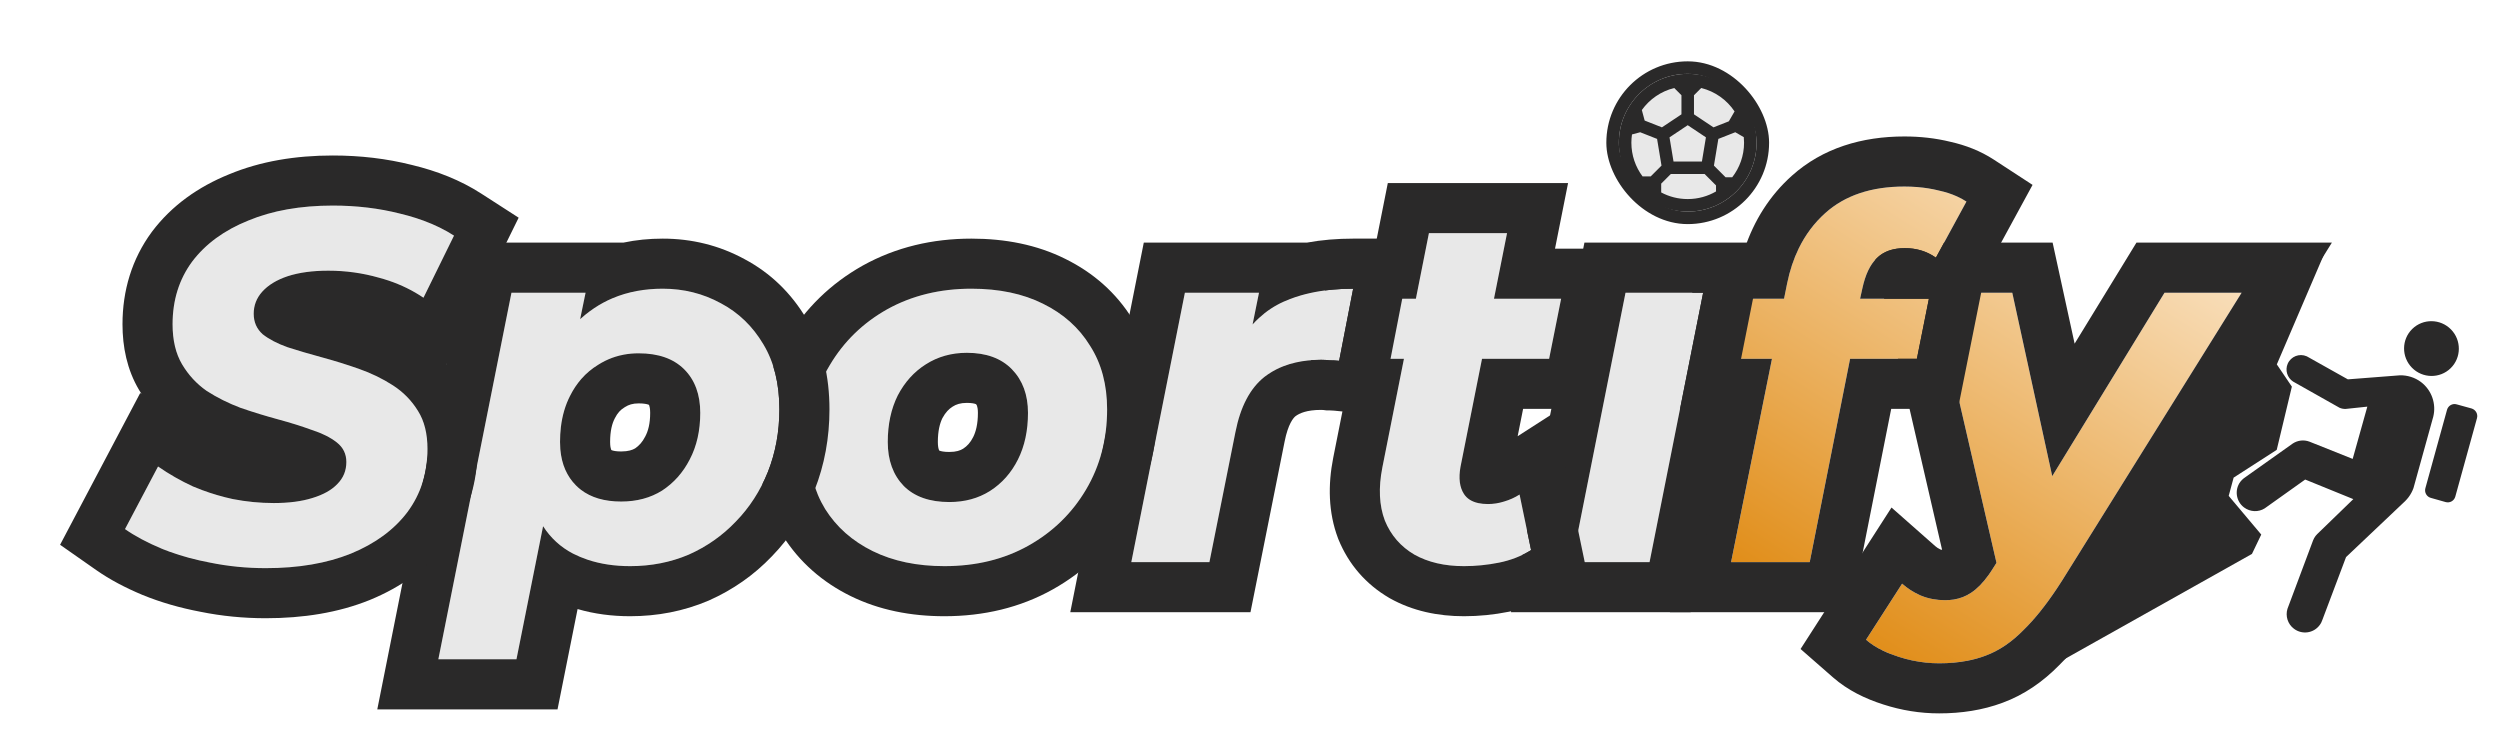 <svg width="440" height="130" viewBox="0 0 440 130" fill="none" xmlns="http://www.w3.org/2000/svg">
<g filter="url(#filter0_d_570_82)">
<path d="M331.292 106.74C328.883 106.74 326.503 106.358 324.153 105.594C321.744 104.83 319.834 103.831 318.424 102.597L324.77 92.726C325.769 93.607 326.885 94.312 328.119 94.841C329.412 95.37 330.822 95.634 332.35 95.634C334.113 95.634 335.64 95.194 336.933 94.312C338.285 93.431 339.607 91.933 340.899 89.817L344.689 83.824L345.923 82.414L370.955 41.517H384.528L352.974 92.109C350.624 95.811 348.362 98.719 346.188 100.835C344.072 103.009 341.81 104.536 339.401 105.418C337.051 106.299 334.348 106.74 331.292 106.74ZM341.781 90.787L330.411 41.517H344.16L352.798 81.18L341.781 90.787Z" fill="url(#paint0_linear_570_82)"/>
<path fill-rule="evenodd" clip-rule="evenodd" d="M324.769 92.726C325.718 93.563 326.773 94.241 327.934 94.76C327.996 94.788 328.057 94.815 328.119 94.841C329.411 95.37 330.822 95.634 332.349 95.634C332.862 95.634 333.355 95.597 333.828 95.523C334.981 95.341 336.016 94.937 336.933 94.312C337.968 93.637 338.986 92.6 339.987 91.201C340.292 90.773 340.596 90.312 340.899 89.817L341.381 89.055L330.41 41.517H344.16L351.192 73.805L370.954 41.517H384.528L352.974 92.109C352.667 92.593 352.361 93.063 352.057 93.52C350.034 96.558 348.077 98.996 346.187 100.835C344.072 103.009 341.81 104.536 339.4 105.418C338.893 105.608 338.369 105.778 337.828 105.927C337.336 106.063 336.83 106.182 336.311 106.284C334.759 106.588 333.086 106.74 331.292 106.74C329.701 106.74 328.124 106.573 326.559 106.241C325.754 106.069 324.951 105.854 324.152 105.594C323.161 105.28 322.255 104.926 321.433 104.532C320.257 103.969 319.254 103.324 318.423 102.597L324.769 92.726ZM321.458 113.986C318.283 112.976 315.194 111.484 312.619 109.23L306.899 104.225L322.905 79.326L330.601 86.117C330.871 86.355 331.165 86.547 331.509 86.704C331.581 86.73 331.679 86.758 331.81 86.78L319.331 32.703H351.261L355.133 50.483L366.015 32.703H400.412L360.434 96.803L360.415 96.833C357.87 100.841 355.219 104.326 352.419 107.068C349.576 109.969 346.269 112.283 342.463 113.682C338.944 114.997 335.17 115.554 331.292 115.554C327.944 115.554 324.656 115.022 321.458 113.986Z" fill="#2A2929"/>
<path d="M294.671 88.936L304.542 39.842C305.6 34.672 307.833 30.558 311.241 27.503C314.708 24.389 319.35 22.831 325.167 22.831C327.341 22.831 329.368 23.067 331.249 23.537C333.129 23.948 334.745 24.594 336.096 25.476L330.72 35.347C329.133 34.231 327.312 33.673 325.255 33.673C323.14 33.673 321.495 34.26 320.319 35.435C319.144 36.552 318.292 38.344 317.763 40.812L316.794 45.219L316.089 50.772L308.509 88.936H294.671ZM294.495 53.151L296.61 42.575H329.486L327.37 53.151H294.495Z" fill="url(#paint1_linear_570_82)"/>
<path fill-rule="evenodd" clip-rule="evenodd" d="M283.909 97.75L291.104 61.965H283.744L289.385 33.761H297.062C298.721 28.819 301.437 24.456 305.354 20.943C310.812 16.042 317.738 14.018 325.167 14.018C327.932 14.018 330.642 14.312 333.261 14.955C335.943 15.555 338.549 16.552 340.911 18.093L347.731 22.541L339.435 37.774L334.596 61.965H322.852L315.744 97.75H283.909ZM315.616 53.151H327.371L329.486 42.575H317.376L317.764 40.812C318.292 38.344 319.144 36.552 320.32 35.435C321.232 34.523 322.428 33.965 323.907 33.761C324.333 33.702 324.782 33.673 325.255 33.673C325.727 33.673 326.187 33.702 326.634 33.761C327.419 33.864 328.166 34.058 328.874 34.342C329.082 34.425 329.285 34.516 329.486 34.615C329.912 34.824 330.323 35.068 330.72 35.347L336.096 25.476C335.578 25.138 335.021 24.834 334.425 24.566C333.467 24.133 332.408 23.79 331.249 23.537C330.043 23.235 328.777 23.03 327.451 22.922C326.709 22.862 325.947 22.831 325.167 22.831C319.35 22.831 314.708 24.389 311.241 27.503C309.298 29.245 307.737 31.331 306.558 33.761C305.669 35.593 304.997 37.62 304.543 39.842L303.993 42.575H296.61L294.495 53.151H301.867L294.671 88.936H308.509L315.616 53.151Z" fill="#2A2929"/>
<path d="M266.661 88.936L276.092 41.517H289.753L280.322 88.936H266.661Z" fill="#E8E8E8"/>
<path fill-rule="evenodd" clip-rule="evenodd" d="M255.921 97.75L268.858 32.703H300.492L287.556 97.75H255.921ZM266.66 88.936H280.322L289.753 41.517H276.091L266.66 88.936Z" fill="#2A2929"/>
<path d="M247.66 89.641C244.252 89.641 241.344 88.965 238.935 87.614C236.525 86.203 234.792 84.206 233.734 81.62C232.735 78.976 232.589 75.862 233.294 72.277L241.491 31.028H255.24L247.043 72.189C246.691 74.187 246.896 75.774 247.66 76.949C248.424 78.124 249.834 78.712 251.891 78.712C252.831 78.712 253.771 78.565 254.711 78.271C255.71 77.977 256.621 77.566 257.444 77.037L259.471 86.82C257.767 87.878 255.887 88.612 253.83 89.024C251.773 89.435 249.717 89.641 247.66 89.641ZM229.768 53.151L231.883 42.575H264.759L262.644 53.151H229.768Z" fill="#E8E8E8"/>
<path fill-rule="evenodd" clip-rule="evenodd" d="M234.552 95.261L234.482 95.22C230.401 92.831 227.366 89.333 225.576 84.957L225.531 84.847L225.489 84.735C223.763 80.165 223.714 75.308 224.645 70.576L224.647 70.568L226.356 61.965H219.017L224.657 33.761H231.961L234.256 22.214H265.982L263.683 33.761H275.51L269.869 61.965H258.066L257.108 66.774L263.471 62.684L269.351 91.062L264.119 94.309C261.478 95.948 258.601 97.058 255.558 97.666C252.944 98.189 250.308 98.455 247.66 98.455C243.091 98.455 238.623 97.545 234.622 95.3L234.552 95.261ZM251.814 69.895C251.815 69.895 251.821 69.895 251.835 69.897C251.821 69.896 251.814 69.895 251.814 69.895ZM250.834 53.151H262.644L264.759 42.575H252.941L255.24 31.028H241.49L239.196 42.575H231.883L229.768 53.151H237.094L233.293 72.277C232.588 75.862 232.735 78.976 233.734 81.62C234.792 84.206 236.525 86.203 238.934 87.614C241.343 88.965 244.252 89.641 247.66 89.641C249.717 89.641 251.773 89.435 253.83 89.024C255.886 88.612 257.767 87.878 259.471 86.82L257.443 77.037C256.621 77.566 255.71 77.977 254.711 78.271C253.771 78.565 252.831 78.712 251.891 78.712C251.256 78.712 250.683 78.656 250.172 78.544C249.025 78.293 248.188 77.761 247.66 76.949C246.896 75.773 246.691 74.187 247.043 72.189L250.834 53.151Z" fill="#2A2929"/>
<path d="M189.109 88.936L198.54 41.517H211.584L208.852 55.002L207.618 51.124C209.733 47.305 212.495 44.631 215.903 43.104C219.311 41.576 223.395 40.812 228.154 40.812L225.687 53.504C225.099 53.445 224.541 53.416 224.012 53.416C223.542 53.357 223.042 53.328 222.514 53.328C218.459 53.328 215.139 54.327 212.554 56.325C210.027 58.322 208.323 61.554 207.442 66.02L202.859 88.936H189.109Z" fill="#E8E8E8"/>
<path fill-rule="evenodd" clip-rule="evenodd" d="M178.37 97.75L191.306 32.703H219.999C222.623 32.219 225.353 31.998 228.155 31.998H238.847L232.805 63.074L224.81 62.274C224.481 62.241 224.217 62.23 224.012 62.23H223.463L222.919 62.162C222.85 62.153 222.719 62.142 222.514 62.142C219.986 62.142 218.701 62.73 217.99 63.263C217.647 63.55 216.71 64.579 216.089 67.726L216.087 67.737L210.084 97.75H178.37ZM218.092 53.787C219.453 53.481 220.927 53.328 222.514 53.328C223.043 53.328 223.542 53.357 224.012 53.416C224.541 53.416 225.099 53.445 225.687 53.504L228.155 40.812C225.398 40.812 222.868 41.068 220.565 41.581C220.012 41.704 219.472 41.841 218.946 41.994C218.296 42.182 217.666 42.393 217.056 42.626C216.664 42.776 216.279 42.935 215.903 43.104C214.325 43.811 212.886 44.764 211.585 45.963C211.195 46.323 210.817 46.704 210.452 47.108L211.585 41.517H198.54L189.109 88.936H202.859L207.442 66.02C208.323 61.554 210.027 58.322 212.554 56.324C212.755 56.169 212.96 56.02 213.17 55.877C213.636 55.559 214.125 55.27 214.636 55.011C215.042 54.805 215.462 54.618 215.896 54.45C216.592 54.18 217.324 53.959 218.092 53.787Z" fill="#2A2929"/>
<path d="M156.207 89.641C151.389 89.641 147.187 88.76 143.603 86.997C140.019 85.234 137.228 82.766 135.23 79.593C133.291 76.42 132.321 72.689 132.321 68.4C132.321 63.111 133.555 58.41 136.023 54.297C138.491 50.125 141.87 46.835 146.159 44.426C150.507 42.017 155.443 40.812 160.966 40.812C165.844 40.812 170.045 41.693 173.57 43.456C177.155 45.219 179.916 47.687 181.855 50.86C183.853 53.974 184.852 57.705 184.852 62.053C184.852 67.283 183.618 71.984 181.15 76.156C178.682 80.328 175.304 83.618 171.014 86.027C166.725 88.436 161.789 89.641 156.207 89.641ZM157.088 78.359C159.791 78.359 162.171 77.713 164.228 76.42C166.343 75.069 167.988 73.218 169.163 70.867C170.339 68.517 170.926 65.785 170.926 62.67C170.926 59.498 169.986 56.941 168.106 55.002C166.225 53.063 163.581 52.094 160.173 52.094C157.47 52.094 155.061 52.77 152.946 54.121C150.889 55.414 149.244 57.235 148.01 59.586C146.835 61.936 146.247 64.668 146.247 67.782C146.247 71.014 147.187 73.6 149.068 75.539C150.948 77.419 153.622 78.359 157.088 78.359Z" fill="#E8E8E8"/>
<path fill-rule="evenodd" clip-rule="evenodd" d="M127.74 84.239L127.709 84.189C124.801 79.431 123.507 74.057 123.507 68.4C123.507 61.692 125.088 55.401 128.451 49.786C131.72 44.27 136.23 39.893 141.843 36.741L141.865 36.728L141.887 36.716C147.684 33.505 154.118 31.998 160.966 31.998C166.883 31.998 172.487 33.066 177.486 35.56C182.414 37.989 186.458 41.525 189.326 46.182C192.348 50.931 193.666 56.352 193.666 62.053C193.666 68.733 192.071 75.006 188.736 80.643C185.466 86.171 180.951 90.555 175.33 93.712C169.554 96.957 163.094 98.455 156.207 98.455C150.314 98.455 144.732 97.374 139.713 94.906C134.765 92.472 130.696 88.934 127.771 84.289L127.74 84.239ZM181.855 50.86C179.916 47.687 177.155 45.219 173.57 43.456C170.045 41.693 165.843 40.812 160.966 40.812C155.443 40.812 150.507 42.017 146.159 44.426C141.87 46.835 138.491 50.125 136.023 54.297C133.555 58.41 132.321 63.111 132.321 68.4C132.321 72.689 133.291 76.42 135.23 79.593C137.228 82.766 140.019 85.234 143.603 86.997C147.187 88.76 151.389 89.641 156.207 89.641C161.789 89.641 166.725 88.436 171.014 86.027C175.304 83.618 178.682 80.328 181.15 76.156C183.618 71.984 184.852 67.283 184.852 62.053C184.852 57.705 183.853 53.974 181.855 50.86ZM152.946 54.121C150.889 55.414 149.244 57.235 148.01 59.586C146.835 61.936 146.247 64.668 146.247 67.782C146.247 71.014 147.187 73.6 149.068 75.539C150.948 77.419 153.621 78.359 157.088 78.359C159.791 78.359 162.171 77.713 164.228 76.42C166.343 75.069 167.988 73.218 169.163 70.867C170.339 68.517 170.926 65.785 170.926 62.67C170.926 59.497 169.986 56.941 168.106 55.002C166.225 53.063 163.581 52.094 160.173 52.094C157.47 52.094 155.061 52.77 152.946 54.121ZM159.511 68.974C160.208 68.522 160.789 67.908 161.28 66.926C161.74 66.006 162.112 64.668 162.112 62.67C162.112 61.954 162.007 61.574 161.949 61.416C161.901 61.285 161.855 61.218 161.781 61.141C161.777 61.139 161.772 61.136 161.764 61.132C161.749 61.124 161.721 61.112 161.678 61.096C161.508 61.034 161.053 60.908 160.173 60.908C159.017 60.908 158.28 61.172 157.691 61.548L157.664 61.566L157.636 61.583C157.032 61.963 156.425 62.548 155.857 63.602C155.414 64.519 155.061 65.838 155.061 67.782C155.061 68.547 155.172 68.958 155.236 69.133C155.263 69.209 155.289 69.262 155.315 69.303C155.337 69.313 155.367 69.325 155.407 69.339C155.621 69.415 156.136 69.545 157.088 69.545C158.304 69.545 159.016 69.279 159.511 68.974ZM155.264 69.277C155.264 69.277 155.268 69.279 155.273 69.283C155.266 69.279 155.264 69.277 155.264 69.277Z" fill="#2A2929"/>
<path d="M100.906 89.641C97.086 89.641 93.737 88.906 90.858 87.438C88.037 85.969 85.922 83.706 84.512 80.651C83.102 77.537 82.602 73.541 83.013 68.664C83.366 63.023 84.512 58.117 86.451 53.945C88.449 49.773 91.152 46.541 94.56 44.249C97.968 41.958 101.993 40.812 106.635 40.812C110.337 40.812 113.745 41.664 116.859 43.368C119.973 45.013 122.47 47.422 124.351 50.595C126.231 53.71 127.171 57.529 127.171 62.053C127.171 65.99 126.495 69.663 125.144 73.071C123.792 76.42 121.912 79.329 119.503 81.797C117.153 84.264 114.391 86.204 111.218 87.614C108.045 88.965 104.608 89.641 100.906 89.641ZM67.148 106.035L80.017 41.517H93.061L91.122 50.948L88.126 65.05L86.275 79.153L80.898 106.035H67.148ZM99.319 78.271C102.081 78.271 104.49 77.625 106.547 76.332C108.603 74.981 110.219 73.159 111.394 70.867C112.628 68.517 113.245 65.785 113.245 62.67C113.245 59.439 112.305 56.883 110.425 55.002C108.544 53.122 105.871 52.182 102.404 52.182C99.76 52.182 97.38 52.858 95.265 54.209C93.149 55.502 91.504 57.323 90.329 59.674C89.154 61.965 88.566 64.668 88.566 67.782C88.566 71.014 89.506 73.57 91.387 75.451C93.267 77.331 95.911 78.271 99.319 78.271Z" fill="#E8E8E8"/>
<path fill-rule="evenodd" clip-rule="evenodd" d="M85.583 82.612C86.92 84.694 88.678 86.302 90.858 87.438C91.666 87.85 92.511 88.204 93.393 88.501C95.654 89.261 98.158 89.641 100.906 89.641C104.607 89.641 108.045 88.965 111.218 87.614C114.391 86.204 117.153 84.264 119.503 81.797C121.912 79.329 123.792 76.42 125.144 73.071C126.495 69.663 127.171 65.99 127.171 62.053C127.171 57.529 126.231 53.71 124.351 50.595C122.47 47.422 119.973 45.013 116.859 43.368C113.744 41.664 110.336 40.812 106.635 40.812C105.06 40.812 103.556 40.944 102.123 41.208C100.603 41.487 99.163 41.916 97.803 42.492C96.666 42.974 95.585 43.56 94.559 44.249C94.044 44.596 93.544 44.964 93.061 45.354C93.03 45.379 92.998 45.405 92.967 45.43C92.673 45.67 92.386 45.917 92.104 46.173L93.061 41.517H80.017L67.148 106.035H80.898L85.583 82.612ZM97.722 52.986C96.867 53.301 96.048 53.709 95.265 54.209C94.156 54.886 93.177 55.709 92.327 56.676C92.31 56.695 92.293 56.715 92.276 56.734C91.525 57.599 90.876 58.579 90.329 59.674C89.501 61.288 88.965 63.106 88.72 65.128C88.718 65.144 88.716 65.16 88.715 65.175C88.616 66.01 88.566 66.879 88.566 67.782C88.566 68.204 88.582 68.615 88.614 69.014C88.618 69.055 88.621 69.096 88.625 69.137C88.856 71.737 89.777 73.841 91.386 75.451C91.653 75.717 91.935 75.965 92.233 76.194C93.131 76.885 94.169 77.404 95.348 77.75C96.531 78.097 97.854 78.271 99.319 78.271C102.081 78.271 104.49 77.625 106.546 76.332C108.603 74.981 110.219 73.159 111.394 70.867C112.628 68.517 113.245 65.785 113.245 62.67C113.245 59.439 112.305 56.883 110.425 55.002C108.544 53.122 105.871 52.182 102.404 52.182C101.512 52.182 100.651 52.259 99.819 52.412C99.56 52.46 99.305 52.516 99.051 52.578C99.012 52.588 98.973 52.598 98.934 52.608C98.522 52.714 98.118 52.84 97.722 52.986ZM99.702 32.703H72.787L56.403 114.849H88.124L91.655 97.192C94.615 98.059 97.721 98.455 100.906 98.455C105.706 98.455 110.328 97.573 114.672 95.723L114.735 95.696L114.797 95.668C118.988 93.805 122.694 91.215 125.848 87.914C129.079 84.594 131.563 80.716 133.317 76.369L133.327 76.344L133.337 76.32C135.128 71.803 135.985 67.02 135.985 62.053C135.985 56.325 134.792 50.851 131.915 46.071C129.259 41.602 125.617 38.04 121.033 35.605C116.581 33.181 111.728 31.998 106.635 31.998C104.262 31.998 101.944 32.227 99.702 32.703ZM103.571 66.808L103.59 66.77C104.055 65.886 104.431 64.605 104.431 62.67C104.431 61.904 104.32 61.513 104.268 61.372C104.241 61.3 104.223 61.27 104.21 61.253C104.19 61.243 104.151 61.225 104.085 61.202C103.871 61.126 103.356 60.996 102.404 60.996C101.347 60.996 100.631 61.24 100.01 61.636L99.936 61.684L99.861 61.73C99.241 62.109 98.695 62.65 98.212 63.615L98.192 63.656L98.172 63.696C97.755 64.508 97.38 65.778 97.38 67.782C97.38 68.549 97.492 68.94 97.543 69.081C97.576 69.169 97.595 69.195 97.609 69.209C97.627 69.219 97.664 69.237 97.733 69.261C97.928 69.331 98.412 69.457 99.319 69.457C100.59 69.457 101.317 69.191 101.787 68.912C102.475 68.442 103.057 67.81 103.551 66.845L103.571 66.808ZM97.597 69.201C97.597 69.201 97.602 69.203 97.608 69.208C97.599 69.203 97.596 69.201 97.597 69.201ZM104.228 61.264C104.228 61.264 104.225 61.262 104.219 61.258C104.226 61.262 104.229 61.264 104.228 61.264ZM104.199 61.241C104.197 61.239 104.194 61.237 104.192 61.235C104.193 61.236 104.195 61.237 104.196 61.239C104.197 61.239 104.198 61.24 104.199 61.241Z" fill="#2A2929"/>
<path d="M36.767 89.993C33.418 89.993 30.157 89.67 26.984 89.024C23.869 88.436 21.02 87.614 18.434 86.556C15.908 85.498 13.763 84.352 12 83.118L17.817 72.101C19.756 73.453 21.813 74.628 23.987 75.627C26.22 76.567 28.541 77.301 30.95 77.83C33.359 78.3 35.768 78.535 38.177 78.535C40.822 78.535 43.084 78.241 44.964 77.654C46.903 77.066 48.372 76.244 49.371 75.186C50.429 74.128 50.957 72.836 50.957 71.308C50.957 69.898 50.399 68.752 49.283 67.87C48.166 66.989 46.697 66.254 44.876 65.667C43.113 65.021 41.145 64.404 38.971 63.816C36.796 63.228 34.593 62.553 32.36 61.789C30.186 60.966 28.188 59.967 26.367 58.792C24.604 57.558 23.164 56.001 22.048 54.121C20.931 52.24 20.373 49.89 20.373 47.07C20.373 42.839 21.519 39.166 23.811 36.052C26.161 32.938 29.451 30.529 33.682 28.825C37.913 27.062 42.878 26.181 48.578 26.181C52.75 26.181 56.687 26.651 60.388 27.591C64.09 28.472 67.263 29.765 69.907 31.469L64.531 42.398C62.181 40.812 59.566 39.637 56.687 38.873C53.807 38.05 50.84 37.639 47.784 37.639C45.023 37.639 42.643 37.962 40.645 38.608C38.706 39.255 37.208 40.165 36.15 41.341C35.151 42.457 34.652 43.75 34.652 45.219C34.652 46.688 35.181 47.892 36.238 48.832C37.355 49.714 38.824 50.478 40.645 51.124C42.467 51.712 44.465 52.299 46.639 52.887C48.813 53.474 50.987 54.15 53.161 54.914C55.335 55.678 57.333 56.647 59.154 57.823C60.976 58.998 62.445 60.496 63.561 62.318C64.678 64.08 65.236 66.313 65.236 69.016C65.236 73.247 64.061 76.949 61.71 80.122C59.36 83.236 56.04 85.674 51.751 87.437C47.52 89.141 42.526 89.993 36.767 89.993Z" fill="#E8E8E8"/>
<path fill-rule="evenodd" clip-rule="evenodd" d="M25.588 76.26C27.324 76.904 29.111 77.427 30.95 77.831C33.359 78.301 35.768 78.536 38.178 78.536C40.822 78.536 43.084 78.242 44.964 77.654C46.903 77.067 48.372 76.244 49.371 75.186C50.429 74.129 50.958 72.836 50.958 71.308C50.958 69.898 50.399 68.752 49.283 67.871C48.167 66.99 46.698 66.255 44.876 65.667C43.113 65.021 41.145 64.404 38.971 63.816C36.797 63.229 34.593 62.553 32.36 61.789C30.186 60.967 28.188 59.968 26.367 58.792C24.604 57.559 23.165 56.002 22.048 54.121C20.932 52.241 20.373 49.891 20.373 47.07C20.373 42.839 21.519 39.167 23.811 36.053C26.161 32.938 29.452 30.529 33.682 28.825C37.913 27.062 42.878 26.181 48.578 26.181C52.75 26.181 56.687 26.651 60.389 27.591C60.872 27.706 61.347 27.829 61.812 27.958C62.77 28.224 63.69 28.519 64.571 28.844C66.541 29.571 68.32 30.446 69.907 31.469L64.531 42.399C62.663 41.138 60.628 40.137 58.426 39.395C57.857 39.204 57.278 39.03 56.687 38.873C53.807 38.05 50.84 37.639 47.785 37.639C45.023 37.639 42.643 37.962 40.645 38.609C38.706 39.255 37.208 40.166 36.15 41.341C35.151 42.457 34.652 43.75 34.652 45.219C34.652 46.688 35.181 47.893 36.238 48.833C37.355 49.714 38.824 50.478 40.645 51.124C42.467 51.712 44.465 52.3 46.639 52.887C48.813 53.475 50.987 54.151 53.161 54.914C55.335 55.678 57.333 56.648 59.155 57.823C60.976 58.998 62.445 60.497 63.562 62.318C64.678 64.081 65.236 66.314 65.236 69.017C65.236 73.247 64.061 76.949 61.711 80.122C59.36 83.236 56.04 85.675 51.751 87.438C47.52 89.142 42.526 89.994 36.767 89.994C33.418 89.994 30.157 89.671 26.984 89.024C24.432 88.543 22.058 87.904 19.862 87.107C19.488 86.971 19.12 86.831 18.757 86.687C18.649 86.644 18.542 86.6 18.434 86.556C15.908 85.499 13.763 84.353 12 83.119L17.817 72.102C19.756 73.453 21.813 74.628 23.987 75.627C24.516 75.85 25.05 76.061 25.588 76.26ZM14.906 59.329C14.757 59.096 14.611 58.86 14.469 58.621C12.342 55.038 11.559 51.024 11.559 47.07C11.559 41.147 13.2 35.601 16.712 30.829L16.744 30.786L16.776 30.743C20.233 26.163 24.901 22.869 30.341 20.669C35.861 18.378 42.008 17.367 48.578 17.367C53.392 17.367 58.041 17.907 62.494 19.032C66.945 20.098 71.062 21.728 74.682 24.061L81.282 28.314L68.507 54.284C69.448 55.32 70.296 56.446 71.044 57.66C73.255 61.18 74.05 65.151 74.05 69.017C74.05 74.993 72.35 80.566 68.793 85.368L68.77 85.4L68.746 85.432C65.278 90.026 60.574 93.341 55.101 95.59L55.073 95.602L55.044 95.613C49.531 97.834 43.369 98.808 36.767 98.808C32.869 98.808 29.039 98.433 25.288 97.674C21.689 96.991 18.281 96.016 15.097 94.714L15.064 94.7L15.031 94.687C12.072 93.448 9.342 92.017 6.946 90.34L0.575 85.88L14.678 59.17L14.906 59.329Z" fill="#2A2929"/>
<rect x="273.817" y="1.898" width="26.442" height="26.442" rx="13.221" fill="#E8E8E8"/>
<rect x="273.817" y="1.898" width="26.442" height="26.442" rx="13.221" stroke="#2A2929" stroke-width="2.203"/>
<path fill-rule="evenodd" clip-rule="evenodd" d="M285.936 6.761L284.664 5.489C282.329 6.063 280.319 7.464 278.963 9.363L279.46 11.217L282.499 12.414L285.936 10.123V6.761ZM277.122 15.119C277.122 14.624 277.159 14.138 277.229 13.663L278.674 13.275L281.646 14.446L282.425 19.147L280.524 21.048H279.09C277.854 19.394 277.122 17.342 277.122 15.119ZM282.37 23.87C283.761 24.613 285.35 25.035 287.038 25.035C288.854 25.035 290.556 24.547 292.02 23.694V22.633L290.015 20.628H284.061L282.37 22.319V23.87ZM293.706 21.203H294.869C296.175 19.523 296.954 17.412 296.954 15.119C296.954 14.787 296.937 14.459 296.906 14.136L295.41 13.272L292.43 14.446L291.651 19.147L293.706 21.203ZM295.283 9.609C293.928 7.585 291.847 6.088 289.412 5.489L288.14 6.762V10.123L291.577 12.414L294.278 11.35L295.283 9.609ZM274.919 15.119C274.919 8.426 280.345 3 287.038 3C293.731 3 299.157 8.426 299.157 15.119C299.157 21.812 293.731 27.238 287.038 27.238C280.345 27.238 274.919 21.812 274.919 15.119ZM283.834 14.172L284.539 18.424H289.537L290.242 14.172L287.038 12.036L283.834 14.172Z" fill="#2A2929"/>
<path d="M387.98 84.082L386.344 87.491L347.152 109.488C346.17 108.845 345.893 107.54 346.532 106.563L390.564 41.334L399.415 33.849L390.721 54.136L393.368 58.048L390.703 69.176L383.119 74.063L382.251 77.276L387.98 84.082Z" fill="#2A2929"/>
<path fill-rule="evenodd" clip-rule="evenodd" d="M414.771 75.905C414.574 76.456 414.289 76.995 413.91 77.503C413.719 77.751 413.514 77.99 413.292 78.208L402.904 88.047L398.761 99.038C398.656 99.38 398.484 99.727 398.248 100.036C397.179 101.461 395.165 101.736 393.736 100.661C392.627 99.831 392.208 98.408 392.593 97.154L397.098 85.115C397.212 84.845 397.344 84.573 397.538 84.326L397.831 83.998L404.184 77.845L395.712 74.399L388.585 79.474C387.493 80.164 386.043 80.126 384.945 79.305C383.527 78.22 383.244 76.204 384.301 74.79C384.485 74.552 384.699 74.343 384.921 74.166L393.537 68.052C394.397 67.49 395.483 67.363 396.457 67.728L404.071 70.768L406.65 61.569L402.852 61.971C402.491 61.986 402.109 61.921 401.759 61.766L393.574 57.15C392.553 56.472 392.141 55.16 392.636 54.02C393.201 52.73 394.693 52.145 395.976 52.706L396.096 52.768L403.222 56.766L412.392 56.054C413.679 56.031 414.983 56.41 416.093 57.238C418.02 58.703 418.798 61.122 418.256 63.328L414.771 75.905ZM414.497 54.711C412.633 52.806 412.661 49.749 414.559 47.893C416.457 46.039 419.514 46.077 421.377 47.983C423.241 49.888 423.212 52.947 421.315 54.803C419.418 56.66 416.361 56.618 414.497 54.711ZM420.68 62.112C420.888 61.391 421.647 60.949 422.379 61.169L424.988 61.888C425.72 62.108 426.156 62.86 425.948 63.601L422.129 77.421C421.922 78.142 421.174 78.575 420.432 78.365L417.822 77.626C417.091 77.426 416.664 76.665 416.863 75.934L420.68 62.112Z" fill="#2A2929"/>
</g>
<defs>
<filter id="filter0_d_570_82" x="0.575" y="0.796" width="439.425" height="128.757" filterUnits="userSpaceOnUse" color-interpolation-filters="sRGB">
<feFlood flood-opacity="0" result="BackgroundImageFix"/>
<feColorMatrix in="SourceAlpha" type="matrix" values="0 0 0 0 0 0 0 0 0 0 0 0 0 0 0 0 0 0 127 0" result="hardAlpha"/>
<feOffset dx="10" dy="10"/>
<feGaussianBlur stdDeviation="2"/>
<feComposite in2="hardAlpha" operator="out"/>
<feColorMatrix type="matrix" values="0 0 0 0 0 0 0 0 0 0 0 0 0 0 0 0 0 0 0.25 0"/>
<feBlend mode="normal" in2="BackgroundImageFix" result="effect1_dropShadow_570_82"/>
<feBlend mode="normal" in="SourceGraphic" in2="effect1_dropShadow_570_82" result="shape"/>
</filter>
<linearGradient id="paint0_linear_570_82" x1="303.564" y1="110.971" x2="371.872" y2="3" gradientUnits="userSpaceOnUse">
<stop stop-color="#DD8100"/>
<stop offset="1" stop-color="#FFF5E8"/>
</linearGradient>
<linearGradient id="paint1_linear_570_82" x1="303.563" y1="110.971" x2="371.871" y2="3" gradientUnits="userSpaceOnUse">
<stop stop-color="#DD8100"/>
<stop offset="1" stop-color="#FFF5E8"/>
</linearGradient>
</defs>
</svg>
